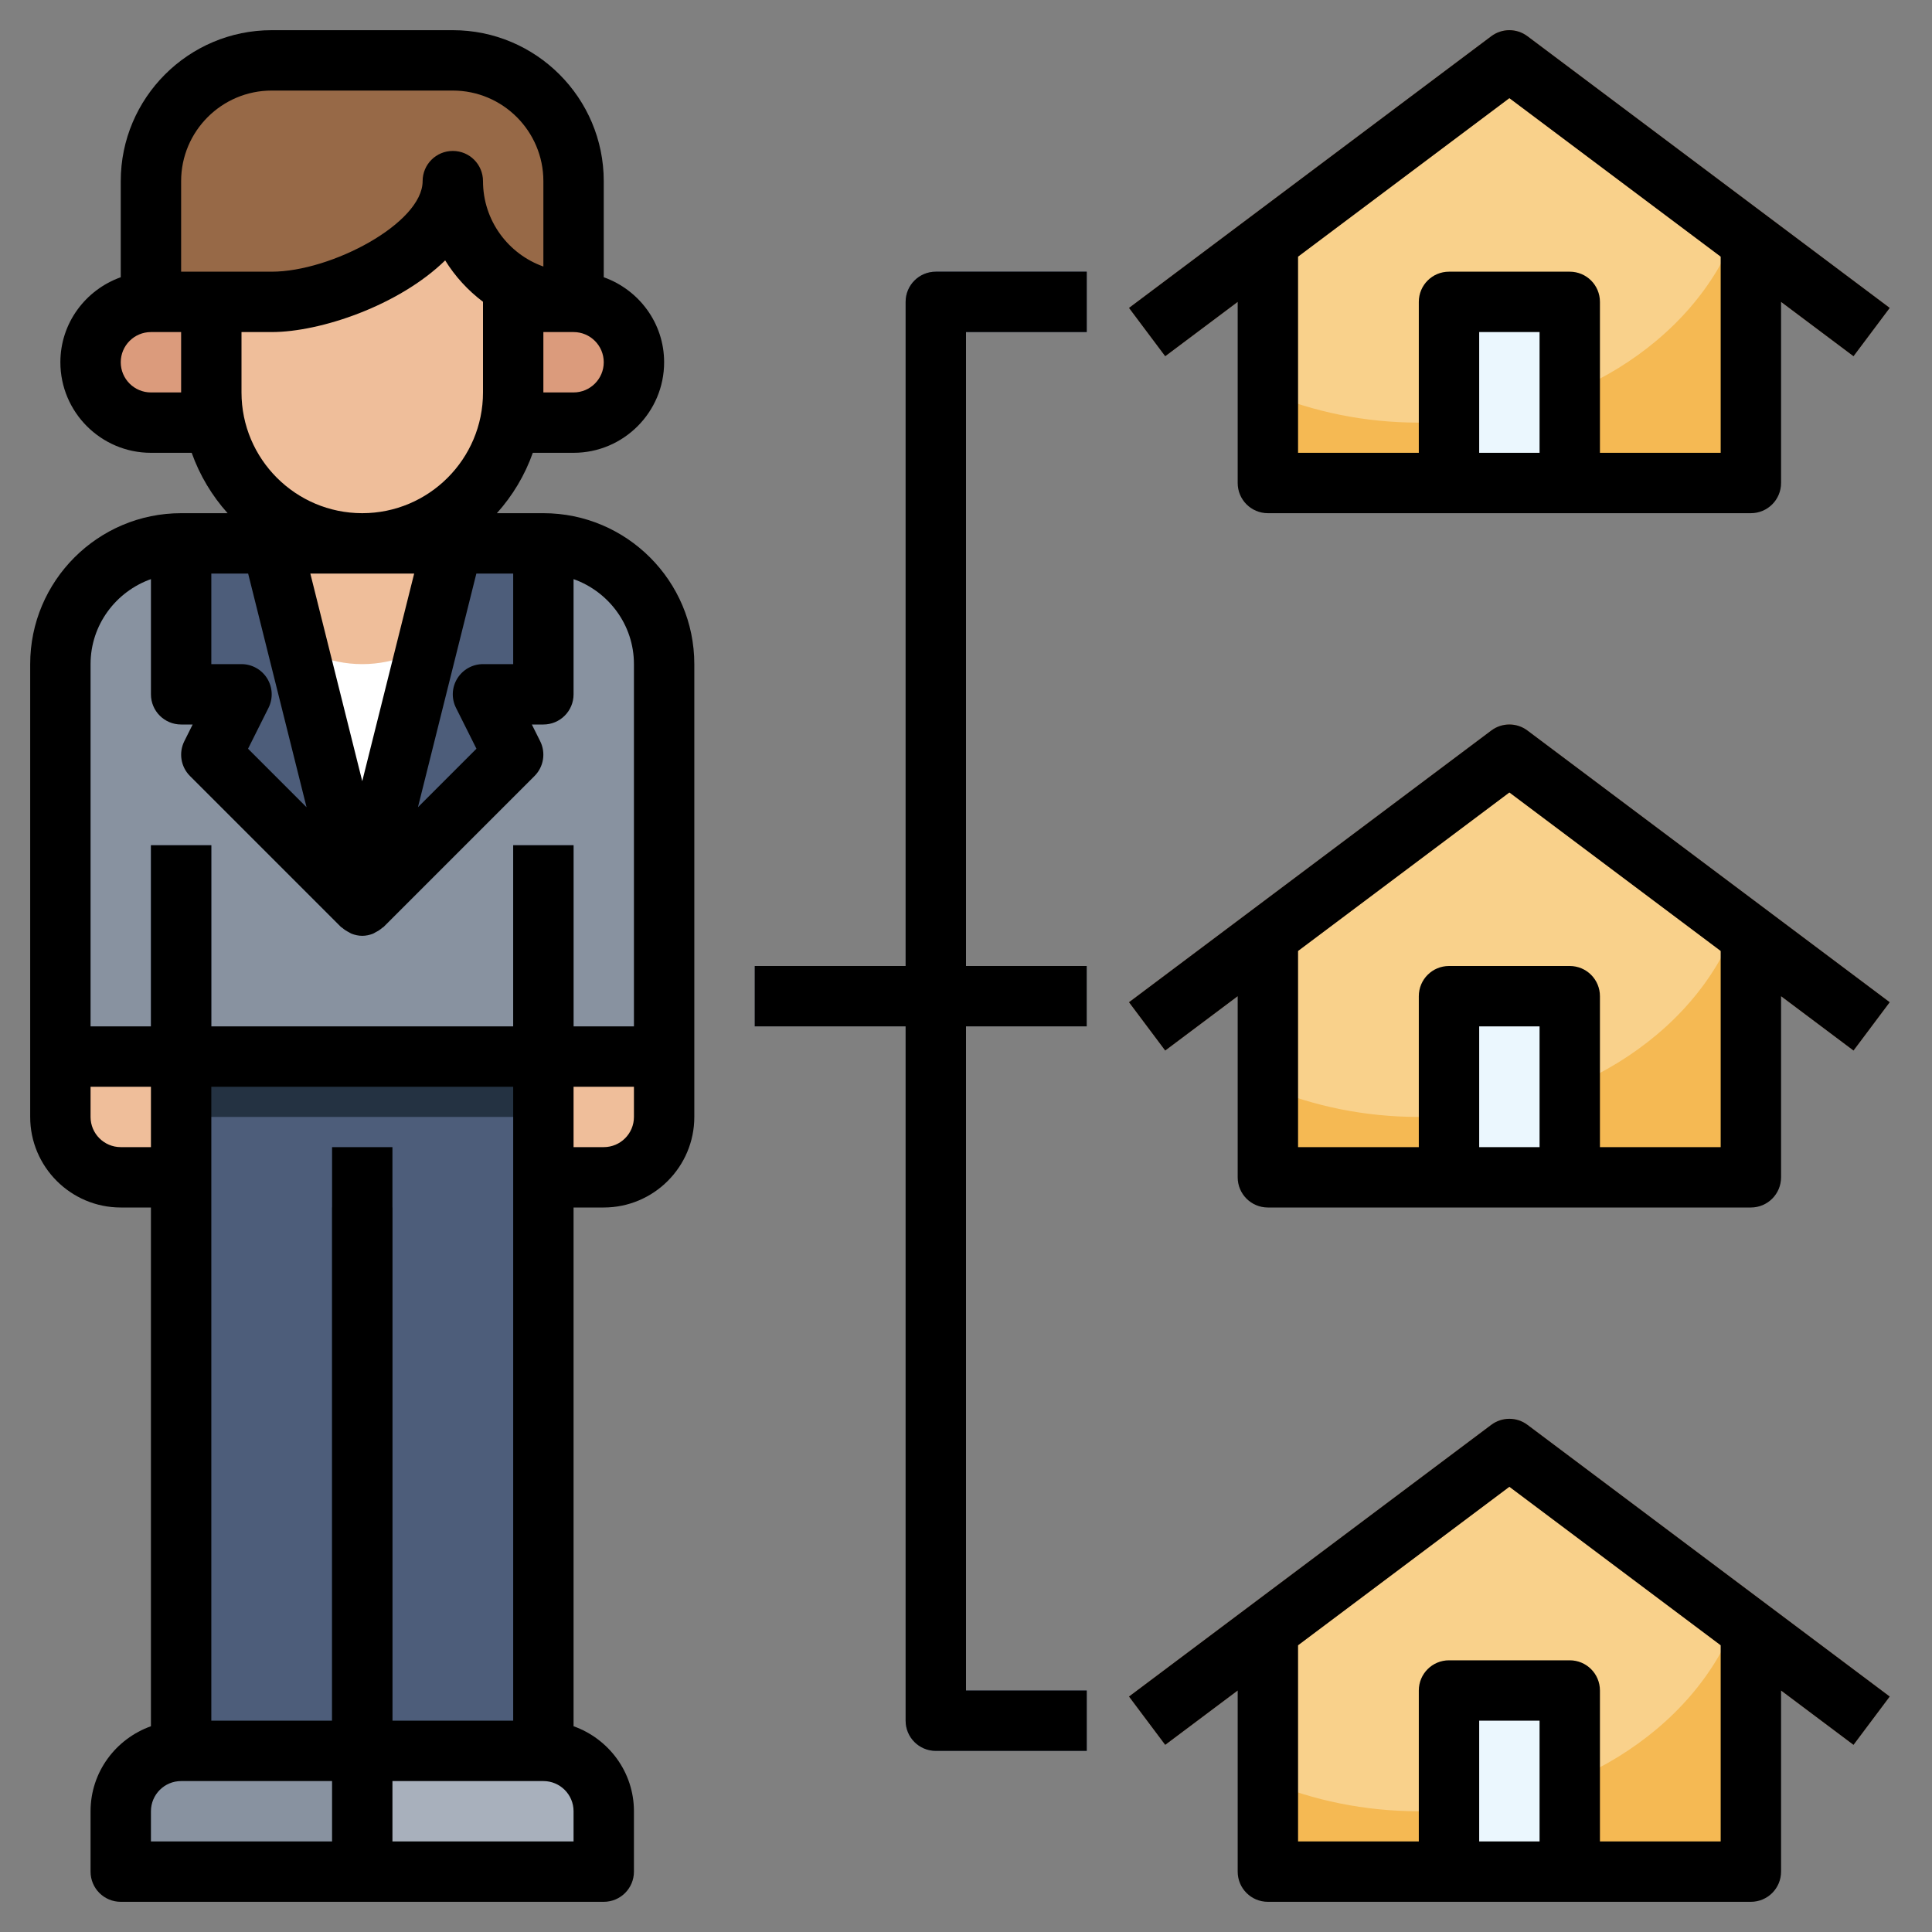 <svg id="Layer_3" enable-background="new 0 0 64 64" height="512" viewBox="0 0 64 64" width="512" xmlns="http://www.w3.org/2000/svg"><rect x="0" y="0" width="64" height="64" fill="#808080" stroke="none"/><g><path d="m25 32h11v2h-11z" fill="#8892a0"/><path d="m50 2-8 6v8h16v-8z" fill="#f5b953"/><path d="m50 2-8 6v5.01c1.501.629 3.198.99 5 .99 4.953 0 9.139-2.679 10.517-6.362z" fill="#f9d18b"/><path d="m18 39h2c1.105 0 2-.895 2-2v-15c0-2.209-1.791-4-4-4h-12c-2.209 0-4 1.791-4 4v15c0 1.105.895 2 2 2h2" fill="#8892a0"/><path d="m9 18 3 12 3-12" fill="#fff"/><g fill="#efbe9a"><path d="m12 22c2.209 0 4-1.791 4-4h-8c0 2.209 1.791 4 4 4z"/><path d="m6 39h-2c-1.105 0-2-.895-2-2v-2h4z"/><path d="m20 39h-2v-4h4v2c0 1.105-.895 2-2 2z"/></g><path d="m6 35h12v23h-12z" fill="#4d5d7a"/><path d="m12 58h-6c-1.105 0-2 .895-2 2v2h8z" fill="#8892a0"/><path d="m12 58h6c1.105 0 2 .895 2 2v2h-8z" fill="#a8b0bc"/><path d="m8 10h-3c-1.105 0-2 .895-2 2 0 1.105.895 2 2 2h3" fill="#db9b7c"/><path d="m16 10h3c1.105 0 2 .895 2 2 0 1.105-.895 2-2 2h-3" fill="#db9b7c"/><path d="m17 6v7c0 2.761-2.239 5-5 5-2.761 0-5-2.239-5-5v-7" fill="#efbe9a"/><path d="m15 6c0 2.209-3.791 4-6 4h-4v-4c0-2.209 1.791-4 4-4h6c2.209 0 4 1.791 4 4v4c-2.209 0-4-1.791-4-4z" fill="#976947"/><path d="m11 40h2v18h-2z" fill="#243242"/><path d="m61.4 11.8-11.4-8.55-11.4 8.55-1.2-1.6 12-9c.355-.268.844-.268 1.199 0l12 9z" fill="#976947"/><path d="m48 16v-6h4v6" fill="#ebf7fe"/><path d="m36 58h-5c-.553 0-1-.447-1-1v-47c0-.553.447-1 1-1h5v2h-4v45h4z" fill="#4d5d7a"/><path d="m5 26h2v9h-2z" fill="none"/><path d="m17 28h2v7h-2z" fill="#4d5d7a"/><path d="m5 28h2v7h-2z" fill="#4d5d7a"/><path d="m6 35h12v2h-12z" fill="#243242"/><path d="m18 18v5h-2l1 2-5 5-5-5 1-2h-2v-5h3l3 12 3-12z" fill="#4d5d7a"/><path d="m50 25-8 6v8h16v-8z" fill="#f5b953"/><path d="m50 25-8 6v5.01c1.501.629 3.198.99 5 .99 4.953 0 9.139-2.679 10.517-6.362z" fill="#f9d18b"/><path d="m48 39v-6h4v6" fill="#ebf7fe"/><path d="m61.4 34.8-11.4-8.55-11.4 8.55-1.2-1.6 12-9c.355-.268.844-.268 1.199 0l12 9z" fill="#976947"/><path d="m50 48-8 6v8h16v-8z" fill="#f5b953"/><path d="m50 48-8 6v5.01c1.501.629 3.198.99 5 .99 4.953 0 9.139-2.679 10.517-6.362z" fill="#f9d18b"/><path d="m48 62v-6h4v6" fill="#ebf7fe"/><path d="m61.4 57.8-11.4-8.55-11.4 8.55-1.2-1.6 12-9c.355-.268.844-.268 1.199 0l12 9z" fill="#976947"/><path d="m4 40h1v17.184c-1.161.414-2 1.514-2 2.816v2c0 .553.447 1 1 1h8 8c.553 0 1-.447 1-1v-2c0-1.302-.839-2.402-2-2.816v-17.184h1c1.654 0 3-1.346 3-3v-15c0-2.757-2.243-5-5-5h-1.54c.519-.578.926-1.254 1.19-2h1.35c1.654 0 3-1.346 3-3 0-1.302-.839-2.402-2-2.816v-3.184c0-2.757-2.243-5-5-5h-6c-2.757 0-5 2.243-5 5v3.184c-1.161.414-2 1.514-2 2.816 0 1.654 1.346 3 3 3h1.35c.265.746.672 1.422 1.19 2h-1.54c-2.757 0-5 2.243-5 5v15c0 1.654 1.346 3 3 3zm-1-3v-1h2v2h-1c-.552 0-1-.448-1-1zm8 24h-6v-1c0-.552.448-1 1-1h5zm0-23v19h-4v-18-3h10v21h-4v-19zm8 23h-6v-2h5c.552 0 1 .448 1 1zm1-23h-1v-2h2v1c0 .552-.448 1-1 1zm-4.895-14.553.678 1.355-1.938 1.938 1.935-7.74h1.22v3h-1c-.347 0-.668.18-.851.475s-.199.663-.044.972zm-6.254-.972c-.183-.295-.504-.475-.851-.475h-1v-3h1.22l1.935 7.741-1.938-1.938.678-1.355c.155-.31.138-.678-.044-.973zm4.869-3.475-1.72 6.877-1.72-6.877zm5.28-6h-1v-2h1c.552 0 1 .448 1 1s-.448 1-1 1zm-13-7c0-1.654 1.346-3 3-3h6c1.654 0 3 1.346 3 3v2.829c-1.164-.413-2-1.525-2-2.829 0-.553-.447-1-1-1s-1 .447-1 1c0 1.391-3.025 3-5 3h-3zm-1 7c-.552 0-1-.448-1-1s.448-1 1-1h1v2zm3 0v-2h1c1.612 0 4.21-.876 5.747-2.374.329.531.755.996 1.253 1.371v3.003c0 2.206-1.794 4-4 4s-4-1.794-4-4zm-3 6.184v3.816c0 .553.447 1 1 1h.382l-.276.553c-.192.385-.117.85.188 1.154l5 5c.013.013.031.017.044.029.066.059.139.105.218.145.031.016.059.038.092.05.11.042.228.069.352.069s.242-.027.353-.069c.032-.012.06-.034.091-.05.079-.04.153-.086.218-.145.014-.012.031-.016.044-.029l5-5c.305-.305.38-.77.188-1.154l-.276-.553h.382c.553 0 1-.447 1-1v-3.816c1.161.414 2 1.514 2 2.816v12h-2v-6h-2v6h-10v-6h-2v6h-2v-12c0-1.302.839-2.402 2-2.816z"/><path d="m49.4 24.2-12 9 1.199 1.6 2.401-1.8v6c0 .553.447 1 1 1h16c.553 0 1-.447 1-1v-6l2.4 1.8 1.199-1.6-12-9c-.355-.267-.843-.267-1.199 0zm1.6 13.8h-2v-4h2zm6 0h-4v-5c0-.553-.447-1-1-1h-4c-.553 0-1 .447-1 1v5h-4v-6.5l7-5.25 7 5.25z"/><path d="m49.4 1.2-12 9 1.199 1.6 2.401-1.8v6c0 .553.447 1 1 1h16c.553 0 1-.447 1-1v-6l2.4 1.8 1.199-1.6-12-9c-.355-.267-.843-.267-1.199 0zm1.6 13.8h-2v-4h2zm6 0h-4v-5c0-.553-.447-1-1-1h-4c-.553 0-1 .447-1 1v5h-4v-6.5l7-5.25 7 5.25z"/><path d="m49.4 47.2-12 9 1.199 1.6 2.401-1.8v6c0 .553.447 1 1 1h16c.553 0 1-.447 1-1v-6l2.4 1.8 1.199-1.6-12-9c-.355-.267-.843-.267-1.199 0zm1.6 13.8h-2v-4h2zm6 0h-4v-5c0-.553-.447-1-1-1h-4c-.553 0-1 .447-1 1v5h-4v-6.5l7-5.25 7 5.25z"/><path d="m36 11v-2h-5c-.553 0-1 .447-1 1v22h-5v2h5v23c0 .553.447 1 1 1h5v-2h-4v-22h4v-2h-4v-21z"/></g></svg>